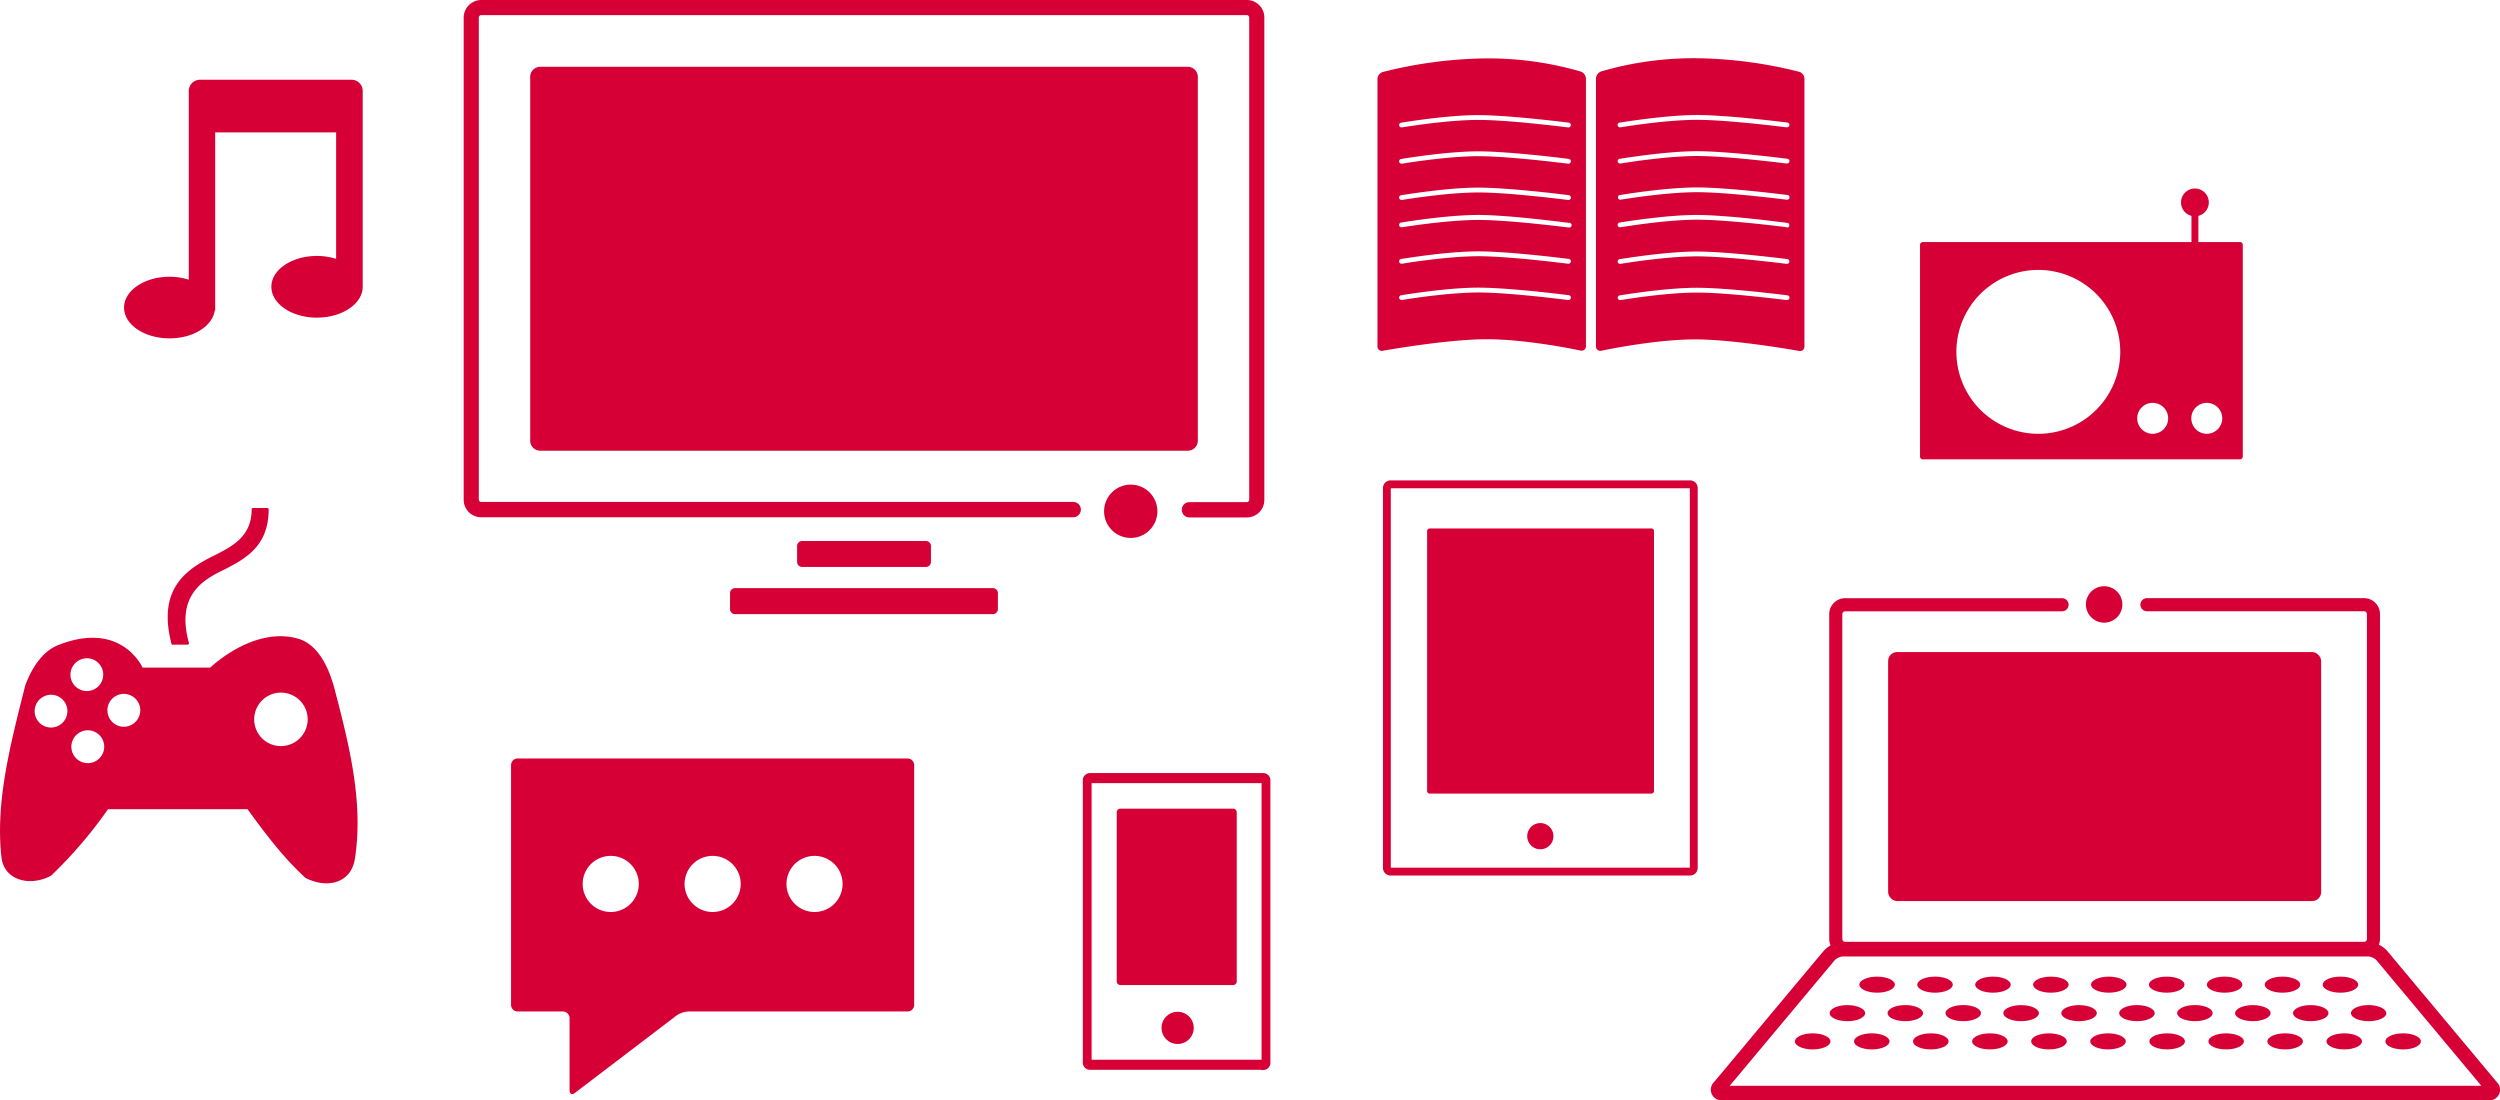 <svg id="Layer_1" data-name="Layer 1" xmlns="http://www.w3.org/2000/svg" xmlns:xlink="http://www.w3.org/1999/xlink" viewBox="0 0 572.1 251.78"><defs><style>.cls-1,.cls-4{fill:none;}.cls-2{clip-path:url(#clip-path);}.cls-3{fill:#d70036;}.cls-4{stroke:#d70036;stroke-width:0.97px;}</style><clipPath id="clip-path"><rect class="cls-1" width="572.1" height="251.78"/></clipPath></defs><title>Ratings Academy SVGs</title><g class="cls-2"><path class="cls-3" d="M42.94,147.23c-2.75-10,2-14,7.24-16.66,5.45-2.7,11-5.46,11-14H57.91c0,6.49-4.63,8.8-9.18,11-6.43,3.19-12.26,7.75-9.19,19.63Z"/><path class="cls-3" d="M58.23,116.9c-0.13,6.46-4.82,8.77-9.35,11-6.41,3.18-11.93,7.68-9.08,19l2.74,0c-2.61-10.06,2.32-14,7.51-16.63s10.7-5.3,10.82-13.4H58.23ZM39.55,147.57a0.31,0.31,0,0,1-.31-0.24c-3.1-12,2.66-16.67,9.35-20,4.44-2.19,9-4.46,9-10.76a0.31,0.31,0,0,1,.31-0.32h3.27a0.3,0.3,0,0,1,.22.09,0.32,0.32,0,0,1,.09.22c0,8.74-5.67,11.55-11.17,14.28-5,2.5-9.8,6.39-7.08,16.29a0.32,0.32,0,0,1-.05.27,0.31,0.31,0,0,1-.25.12l-3.4,0h0Z"/><path class="cls-3" d="M64.24,170.74a6.12,6.12,0,1,1,6.17-6.12,6.14,6.14,0,0,1-6.17,6.12m-35.89-4.43a3.76,3.76,0,1,1,3.75-3.79,3.78,3.78,0,0,1-3.75,3.79m-8.26,8.33a3.76,3.76,0,1,1,3.76-3.79,3.77,3.77,0,0,1-3.76,3.79m-0.22-24a3.75,3.75,0,1,1-3.75,3.79,3.78,3.78,0,0,1,3.75-3.79m-8.19,15.85a3.75,3.75,0,1,1,3.75-3.79,3.78,3.78,0,0,1-3.75,3.79m64.94-8.62c-1.28-4.89-3.71-10.4-8.45-11.73-10.24-2.89-20.05,6.63-20.05,6.63H32.62s-4.78-10.91-19.32-5.14c-3.31,1.31-5.85,4.71-7.53,9.26-3.24,12.93-6.9,26.5-5.43,39.33,0.6,5.21,6.47,6.8,11.38,4.15a101.85,101.85,0,0,0,13-15.19H56.64c3.52,4.81,8,10.93,13.27,15.72,5,2.56,10.44,1.18,11.3-4.35,2-12.76-1.21-25.77-4.59-38.66"/><path class="cls-3" d="M408.85,29.14c-0.12,0-12.22-1.58-19.69-1.71s-18.2,1.69-18.31,1.71h-0.09a0.54,0.54,0,0,1-.09-1.08c0.11,0,11-1.86,18.52-1.73s19.69,1.71,19.81,1.72a0.54,0.54,0,1,1-.14,1.07m0,8.3c-0.12,0-12.22-1.58-19.69-1.71s-18.2,1.69-18.31,1.71h-0.09a0.54,0.54,0,0,1-.09-1.08c0.11,0,11-1.86,18.52-1.73s19.69,1.71,19.81,1.72a0.54,0.54,0,1,1-.14,1.07m0,8.3c-0.12,0-12.22-1.58-19.69-1.71s-18.2,1.69-18.31,1.71h-0.09a0.54,0.54,0,0,1-.09-1.07c0.11,0,11-1.87,18.52-1.73s19.69,1.71,19.81,1.72a0.54,0.54,0,1,1-.14,1.07m0,6.3c-0.12,0-12.22-1.58-19.69-1.71S371,52,370.85,52h-0.09a0.54,0.54,0,0,1-.09-1.08c0.11,0,11-1.87,18.52-1.72S408.87,51,409,51a0.54,0.54,0,0,1,.47.61,0.54,0.54,0,0,1-.61.47m0,8.3c-0.12,0-12.22-1.58-19.69-1.71s-18.2,1.69-18.31,1.71h-0.09a0.54,0.54,0,0,1-.09-1.08c0.11,0,11-1.87,18.52-1.73s19.69,1.71,19.81,1.72a0.55,0.55,0,0,1,.47.61,0.54,0.54,0,0,1-.61.47m0,8.3c-0.12,0-12.22-1.58-19.69-1.71s-18.2,1.69-18.31,1.71h-0.09a0.54,0.54,0,0,1-.09-1.08c0.11,0,11-1.87,18.52-1.73s19.69,1.71,19.81,1.72a0.54,0.54,0,1,1-.14,1.07m2.88-52.21a100.29,100.29,0,0,0-22.66-3.1,75.54,75.54,0,0,0-22.68,3A1.84,1.84,0,0,0,365.22,18V79.27a1,1,0,0,0,1.21,1s12-2.6,21.5-2.6c9.16,0,23.78,2.64,23.78,2.64a1,1,0,0,0,1.22-1V18a1.73,1.73,0,0,0-1.19-1.57"/><path class="cls-3" d="M505,99.27a3.54,3.54,0,1,1,3.54-3.54A3.54,3.54,0,0,1,505,99.27m-12.38,0a3.54,3.54,0,1,1,3.54-3.54,3.54,3.54,0,0,1-3.54,3.54m-26.17,0a18.75,18.75,0,1,1,18.75-18.75,18.75,18.75,0,0,1-18.75,18.75M512.61,55.4h-9.53v-6a3.18,3.18,0,1,0-1.59,0v6H440a0.64,0.64,0,0,0-.62.66v48.41a0.64,0.64,0,0,0,.62.65h72.62a0.64,0.64,0,0,0,.62-0.65V56.05a0.64,0.64,0,0,0-.62-0.66"/><path class="cls-3" d="M83,20.81a2.56,2.56,0,0,0-2.56-2.56H45.76a2.57,2.57,0,0,0-2.56,2.56V64a14.61,14.61,0,0,0-4.38-.67c-5.76,0-10.43,3.16-10.43,7.05S33,77.43,38.81,77.43c5.41,0,9.81-2.79,10.33-6.36h0.1V30.3H76.92V59.24a14.68,14.68,0,0,0-4.39-.67c-5.76,0-10.43,3.16-10.43,7.06s4.68,7.06,10.43,7.06S83,69.52,83,65.63c0,0,0-.08,0-0.12h0V32.39c0-.06,0-0.1,0-0.16V20.81Z"/><path class="cls-3" d="M186.4,208.7a6.42,6.42,0,1,1,6.42-6.42,6.43,6.43,0,0,1-6.42,6.42m-23.32,0a6.42,6.42,0,1,1,6.42-6.42,6.42,6.42,0,0,1-6.42,6.42m-23.32,0a6.42,6.42,0,1,1,6.42-6.42,6.43,6.43,0,0,1-6.42,6.42m-21.29-35.13a1.52,1.52,0,0,0-1.52,1.52v54.86a1.52,1.52,0,0,0,1.52,1.52h10.35a1.53,1.53,0,0,1,1.52,1.52v16.52c0,0.84.54,1.11,1.21,0.6l23.27-17.72a5.28,5.28,0,0,1,2.73-.92h50.13a1.52,1.52,0,0,0,1.52-1.52V175.09a1.52,1.52,0,0,0-1.52-1.52H118.47Z"/><path class="cls-3" d="M258.76,110.9a6.1,6.1,0,1,0,6.1,6.1,6.11,6.11,0,0,0-6.1-6.1"/><path class="cls-3" d="M285.33,0H110.11a4.05,4.05,0,0,0-4,4V114.37a4,4,0,0,0,4,4H245.6a1.75,1.75,0,1,0,0-3.5H110.11a0.55,0.55,0,0,1-.54-0.54V4a0.55,0.55,0,0,1,.54-0.54H285.33a0.55,0.55,0,0,1,.54.54V114.37a0.55,0.55,0,0,1-.54.54H272.19a1.75,1.75,0,0,0,0,3.5h13.14a4,4,0,0,0,4-4V4a4,4,0,0,0-4-4"/><path class="cls-3" d="M183.55,123.8H211.9a1.14,1.14,0,0,1,1.14,1.14v3.65a1.15,1.15,0,0,1-1.15,1.15H183.55a1.14,1.14,0,0,1-1.14-1.14v-3.65A1.14,1.14,0,0,1,183.55,123.8Z"/><path class="cls-3" d="M227.21,134.59h-59a1.15,1.15,0,0,0-1.15,1.15v3.65a1.15,1.15,0,0,0,1.15,1.15h59a1.15,1.15,0,0,0,1.15-1.15v-3.65a1.15,1.15,0,0,0-1.15-1.15"/><path class="cls-3" d="M274.11,100.84V17.58a2.3,2.3,0,0,0-2.29-2.29H123.62a2.3,2.3,0,0,0-2.29,2.29v83.27a2.3,2.3,0,0,0,2.29,2.29h148.2a2.3,2.3,0,0,0,2.29-2.29"/><path class="cls-3" d="M349.49,191.35a3,3,0,1,1,3,3,3,3,0,0,1-3-3"/><path class="cls-3" d="M318.27,198.56H386.7V111.73H318.27v86.83Zm68.41,1.79H318.3a1.74,1.74,0,0,1-1.82-1.64V111.58a1.74,1.74,0,0,1,1.82-1.64h68.38a1.74,1.74,0,0,1,1.82,1.64v87.13a1.74,1.74,0,0,1-1.82,1.64"/><path class="cls-3" d="M378.5,177.13V121.44a0.62,0.62,0,0,0-.68-0.51H327.26a0.62,0.62,0,0,0-.68.51V181.1a0.62,0.62,0,0,0,.68.51h50.56a0.62,0.62,0,0,0,.68-0.51v-4.67"/><path class="cls-3" d="M477.34,138.32a4.17,4.17,0,1,1,4.18,4.17,4.18,4.18,0,0,1-4.18-4.17"/><rect class="cls-3" x="432.08" y="149.22" width="99.09" height="56.98" rx="2.04" ry="2.04"/><path class="cls-3" d="M541,218.52H422.25a3.65,3.65,0,0,1-3.65-3.65V140.54a3.65,3.65,0,0,1,3.65-3.65h49.63a1.49,1.49,0,0,1,0,3H422.25a0.67,0.67,0,0,0-.66.66v74.33a0.67,0.67,0,0,0,.66.66H541a0.67,0.67,0,0,0,.65-0.66V140.54a0.66,0.66,0,0,0-.65-0.66H491.31a1.5,1.5,0,0,1,0-3H541a3.65,3.65,0,0,1,3.64,3.65v74.33a3.65,3.65,0,0,1-3.64,3.65"/><path class="cls-3" d="M440.07,231.85c0,1-1.82,1.84-4.06,1.84s-4.06-.83-4.06-1.84S433.77,230,436,230s4.06,0.83,4.06,1.84"/><path class="cls-3" d="M426.82,231.85c0,1-1.81,1.84-4.06,1.84s-4.06-.83-4.06-1.84,1.81-1.84,4.06-1.84,4.06,0.83,4.06,1.84"/><path class="cls-3" d="M418.88,238.31c0,1-1.82,1.84-4.06,1.84s-4.06-.82-4.06-1.84,1.82-1.84,4.06-1.84,4.06,0.83,4.06,1.84"/><path class="cls-3" d="M453.32,231.85c0,1-1.81,1.84-4.05,1.84s-4.06-.83-4.06-1.84S447,230,449.27,230s4.05,0.83,4.05,1.84"/><path class="cls-3" d="M466.58,231.85c0,1-1.82,1.84-4.06,1.84s-4.07-.83-4.07-1.84,1.83-1.84,4.07-1.84,4.06,0.83,4.06,1.84"/><path class="cls-3" d="M479.83,231.85c0,1-1.82,1.84-4.06,1.84s-4.06-.83-4.06-1.84,1.82-1.84,4.06-1.84,4.06,0.83,4.06,1.84"/><path class="cls-3" d="M493.09,231.85c0,1-1.82,1.84-4.07,1.84s-4.06-.83-4.06-1.84S486.79,230,489,230s4.07,0.83,4.07,1.84"/><path class="cls-3" d="M506.34,231.85c0,1-1.82,1.84-4.06,1.84s-4.06-.83-4.06-1.84S500,230,502.28,230s4.06,0.83,4.06,1.84"/><path class="cls-3" d="M519.6,231.85c0,1-1.82,1.84-4.06,1.84s-4.06-.83-4.06-1.84,1.82-1.84,4.06-1.84,4.06,0.83,4.06,1.84"/><path class="cls-3" d="M532.85,231.85c0,1-1.82,1.84-4.06,1.84s-4.05-.83-4.05-1.84,1.82-1.84,4.05-1.84,4.06,0.83,4.06,1.84"/><path class="cls-3" d="M546.11,231.85c0,1-1.82,1.84-4.06,1.84s-4.06-.83-4.06-1.84S539.81,230,542,230s4.06,0.83,4.06,1.84"/><path class="cls-3" d="M554,238.31c0,1-1.81,1.84-4.06,1.84s-4.06-.82-4.06-1.84,1.82-1.84,4.06-1.84,4.06,0.83,4.06,1.84"/><path class="cls-3" d="M433.62,225.33c0,1-1.82,1.84-4.06,1.84s-4.06-.83-4.06-1.84,1.82-1.84,4.06-1.84,4.06,0.82,4.06,1.84"/><path class="cls-3" d="M446.87,225.33c0,1-1.82,1.84-4.06,1.84s-4.06-.83-4.06-1.84,1.82-1.84,4.06-1.84,4.06,0.82,4.06,1.84"/><path class="cls-3" d="M460.13,225.33c0,1-1.81,1.84-4.06,1.84s-4.06-.83-4.06-1.84,1.82-1.84,4.06-1.84,4.06,0.82,4.06,1.84"/><path class="cls-3" d="M473.38,225.33c0,1-1.82,1.84-4.06,1.84s-4.06-.83-4.06-1.84,1.82-1.84,4.06-1.84,4.06,0.82,4.06,1.84"/><path class="cls-3" d="M486.63,225.33c0,1-1.82,1.84-4.06,1.84s-4.05-.83-4.05-1.84,1.81-1.84,4.05-1.84,4.06,0.82,4.06,1.84"/><path class="cls-3" d="M499.89,225.33c0,1-1.82,1.84-4.06,1.84s-4.07-.83-4.07-1.84,1.82-1.84,4.07-1.84,4.06,0.82,4.06,1.84"/><path class="cls-3" d="M513.14,225.33c0,1-1.81,1.84-4.06,1.84s-4.06-.83-4.06-1.84,1.82-1.84,4.06-1.84,4.06,0.82,4.06,1.84"/><path class="cls-3" d="M526.39,225.33c0,1-1.81,1.84-4.06,1.84s-4.06-.83-4.06-1.84,1.81-1.84,4.06-1.84,4.06,0.82,4.06,1.84"/><path class="cls-3" d="M539.65,225.33c0,1-1.83,1.84-4.06,1.84s-4.06-.83-4.06-1.84,1.82-1.84,4.06-1.84,4.06,0.82,4.06,1.84"/><path class="cls-3" d="M432.4,238.31c0,1-1.82,1.84-4.05,1.84s-4.07-.82-4.07-1.84,1.82-1.84,4.07-1.84,4.05,0.83,4.05,1.84"/><path class="cls-3" d="M445.91,238.31c0,1-1.81,1.84-4.06,1.84s-4.06-.82-4.06-1.84,1.82-1.84,4.06-1.84,4.06,0.83,4.06,1.84"/><path class="cls-3" d="M459.43,238.31c0,1-1.82,1.84-4.06,1.84s-4.06-.82-4.06-1.84,1.82-1.84,4.06-1.84,4.06,0.83,4.06,1.84"/><path class="cls-3" d="M472.95,238.31c0,1-1.82,1.84-4.06,1.84s-4.07-.82-4.07-1.84,1.82-1.84,4.07-1.84,4.06,0.83,4.06,1.84"/><path class="cls-3" d="M486.46,238.31c0,1-1.81,1.84-4.06,1.84s-4.06-.82-4.06-1.84,1.81-1.84,4.06-1.84,4.06,0.83,4.06,1.84"/><path class="cls-3" d="M500,238.31c0,1-1.82,1.84-4.07,1.84s-4.06-.82-4.06-1.84,1.82-1.84,4.06-1.84,4.07,0.83,4.07,1.84"/><path class="cls-3" d="M513.49,238.31c0,1-1.81,1.84-4.05,1.84s-4.06-.82-4.06-1.84,1.82-1.84,4.06-1.84,4.05,0.83,4.05,1.84"/><path class="cls-3" d="M527,238.31c0,1-1.82,1.84-4.07,1.84s-4.06-.82-4.06-1.84,1.82-1.84,4.06-1.84,4.07,0.83,4.07,1.84"/><path class="cls-3" d="M540.52,238.31c0,1-1.82,1.84-4.06,1.84s-4.06-.82-4.06-1.84,1.82-1.84,4.06-1.84,4.06,0.83,4.06,1.84"/><path class="cls-3" d="M395.83,248.47h172l-24-28.73a3.08,3.08,0,0,0-1.87-.87H421.71a3.07,3.07,0,0,0-1.86.87Zm173.58,3.31H394.2a2.43,2.43,0,0,1-1.95-4.17l25.07-30a6.3,6.3,0,0,1,4.39-2.06H541.89a6.31,6.31,0,0,1,4.4,2.06l25.07,30a2.43,2.43,0,0,1-2,4.17"/><path class="cls-3" d="M249.32,243h39.86V178.73H249.32V243Zm39.85,1.33H249.34a1.15,1.15,0,0,1-1.06-1.21V178.62a1.15,1.15,0,0,1,1.06-1.22h39.83a1.15,1.15,0,0,1,1.06,1.22v64.54a1.15,1.15,0,0,1-1.06,1.21"/><path class="cls-4" d="M249.32,243h39.86V178.73H249.32V243Zm39.85,1.33H249.34a1.15,1.15,0,0,1-1.06-1.21V178.62a1.15,1.15,0,0,1,1.06-1.22h39.83a1.15,1.15,0,0,1,1.06,1.22v64.54A1.15,1.15,0,0,1,289.17,244.37Z"/><path class="cls-3" d="M282.53,222V185.87a0.34,0.34,0,0,0-.35-0.33H256.39a0.34,0.34,0,0,0-.35.33V224.6a0.34,0.34,0,0,0,.35.33h25.79a0.34,0.34,0,0,0,.35-0.33v-3"/><path class="cls-4" d="M282.53,222V185.87a0.34,0.34,0,0,0-.35-0.33H256.39a0.34,0.34,0,0,0-.35.33V224.6a0.34,0.34,0,0,0,.35.33h25.79a0.34,0.34,0,0,0,.35-0.33v-3"/><path class="cls-3" d="M266.28,235.22a3.21,3.21,0,1,1,3.21,3.21,3.21,3.21,0,0,1-3.21-3.21"/><circle class="cls-4" cx="269.49" cy="235.22" r="3.21"/><path class="cls-3" d="M361.76,16.38a75.54,75.54,0,0,0-22.68-3,100.34,100.34,0,0,0-22.66,3.1A1.73,1.73,0,0,0,315.22,18V79.27a1,1,0,0,0,1.22,1s14.62-2.64,23.78-2.64c9.54,0,21.5,2.6,21.5,2.6a1,1,0,0,0,1.21-1V18A1.84,1.84,0,0,0,361.76,16.38Zm-2.91,52.27c-0.12,0-12.22-1.58-19.69-1.71S321,68.63,320.85,68.64h-0.09a0.54,0.54,0,0,1-.09-1.08c0.11,0,11-1.87,18.52-1.73s19.69,1.71,19.81,1.72A0.54,0.54,0,1,1,358.85,68.65Zm0-8.3c-0.12,0-12.22-1.58-19.69-1.71S321,60.33,320.85,60.34h-0.09a0.54,0.54,0,0,1-.09-1.08c0.11,0,11-1.87,18.52-1.73s19.69,1.71,19.81,1.72A0.54,0.54,0,0,1,358.85,60.35Zm0-8.3c-0.12,0-12.22-1.58-19.69-1.71S321,52,320.85,52h-0.09a0.54,0.54,0,0,1-.09-1.08c0.11,0,11-1.87,18.52-1.72S358.87,51,359,51A0.54,0.54,0,1,1,358.85,52Zm0-6.29c-0.12,0-12.22-1.58-19.69-1.71S321,45.74,320.85,45.75h-0.09a0.54,0.54,0,0,1-.09-1.08c0.11,0,11-1.87,18.52-1.73s19.69,1.71,19.81,1.72A0.54,0.54,0,1,1,358.85,45.76Zm0-8.3c-0.12,0-12.22-1.58-19.69-1.71S321,37.44,320.85,37.45h-0.09a0.54,0.54,0,0,1-.09-1.08c0.11,0,11-1.87,18.52-1.73s19.69,1.71,19.81,1.72A0.54,0.54,0,0,1,358.85,37.46Zm0-8.3c-0.12,0-12.22-1.58-19.69-1.71S321,29.13,320.85,29.15h-0.09a0.54,0.54,0,0,1-.09-1.08c0.11,0,11-1.87,18.52-1.72s19.69,1.71,19.81,1.72A0.54,0.54,0,1,1,358.85,29.16Z"/></g></svg>